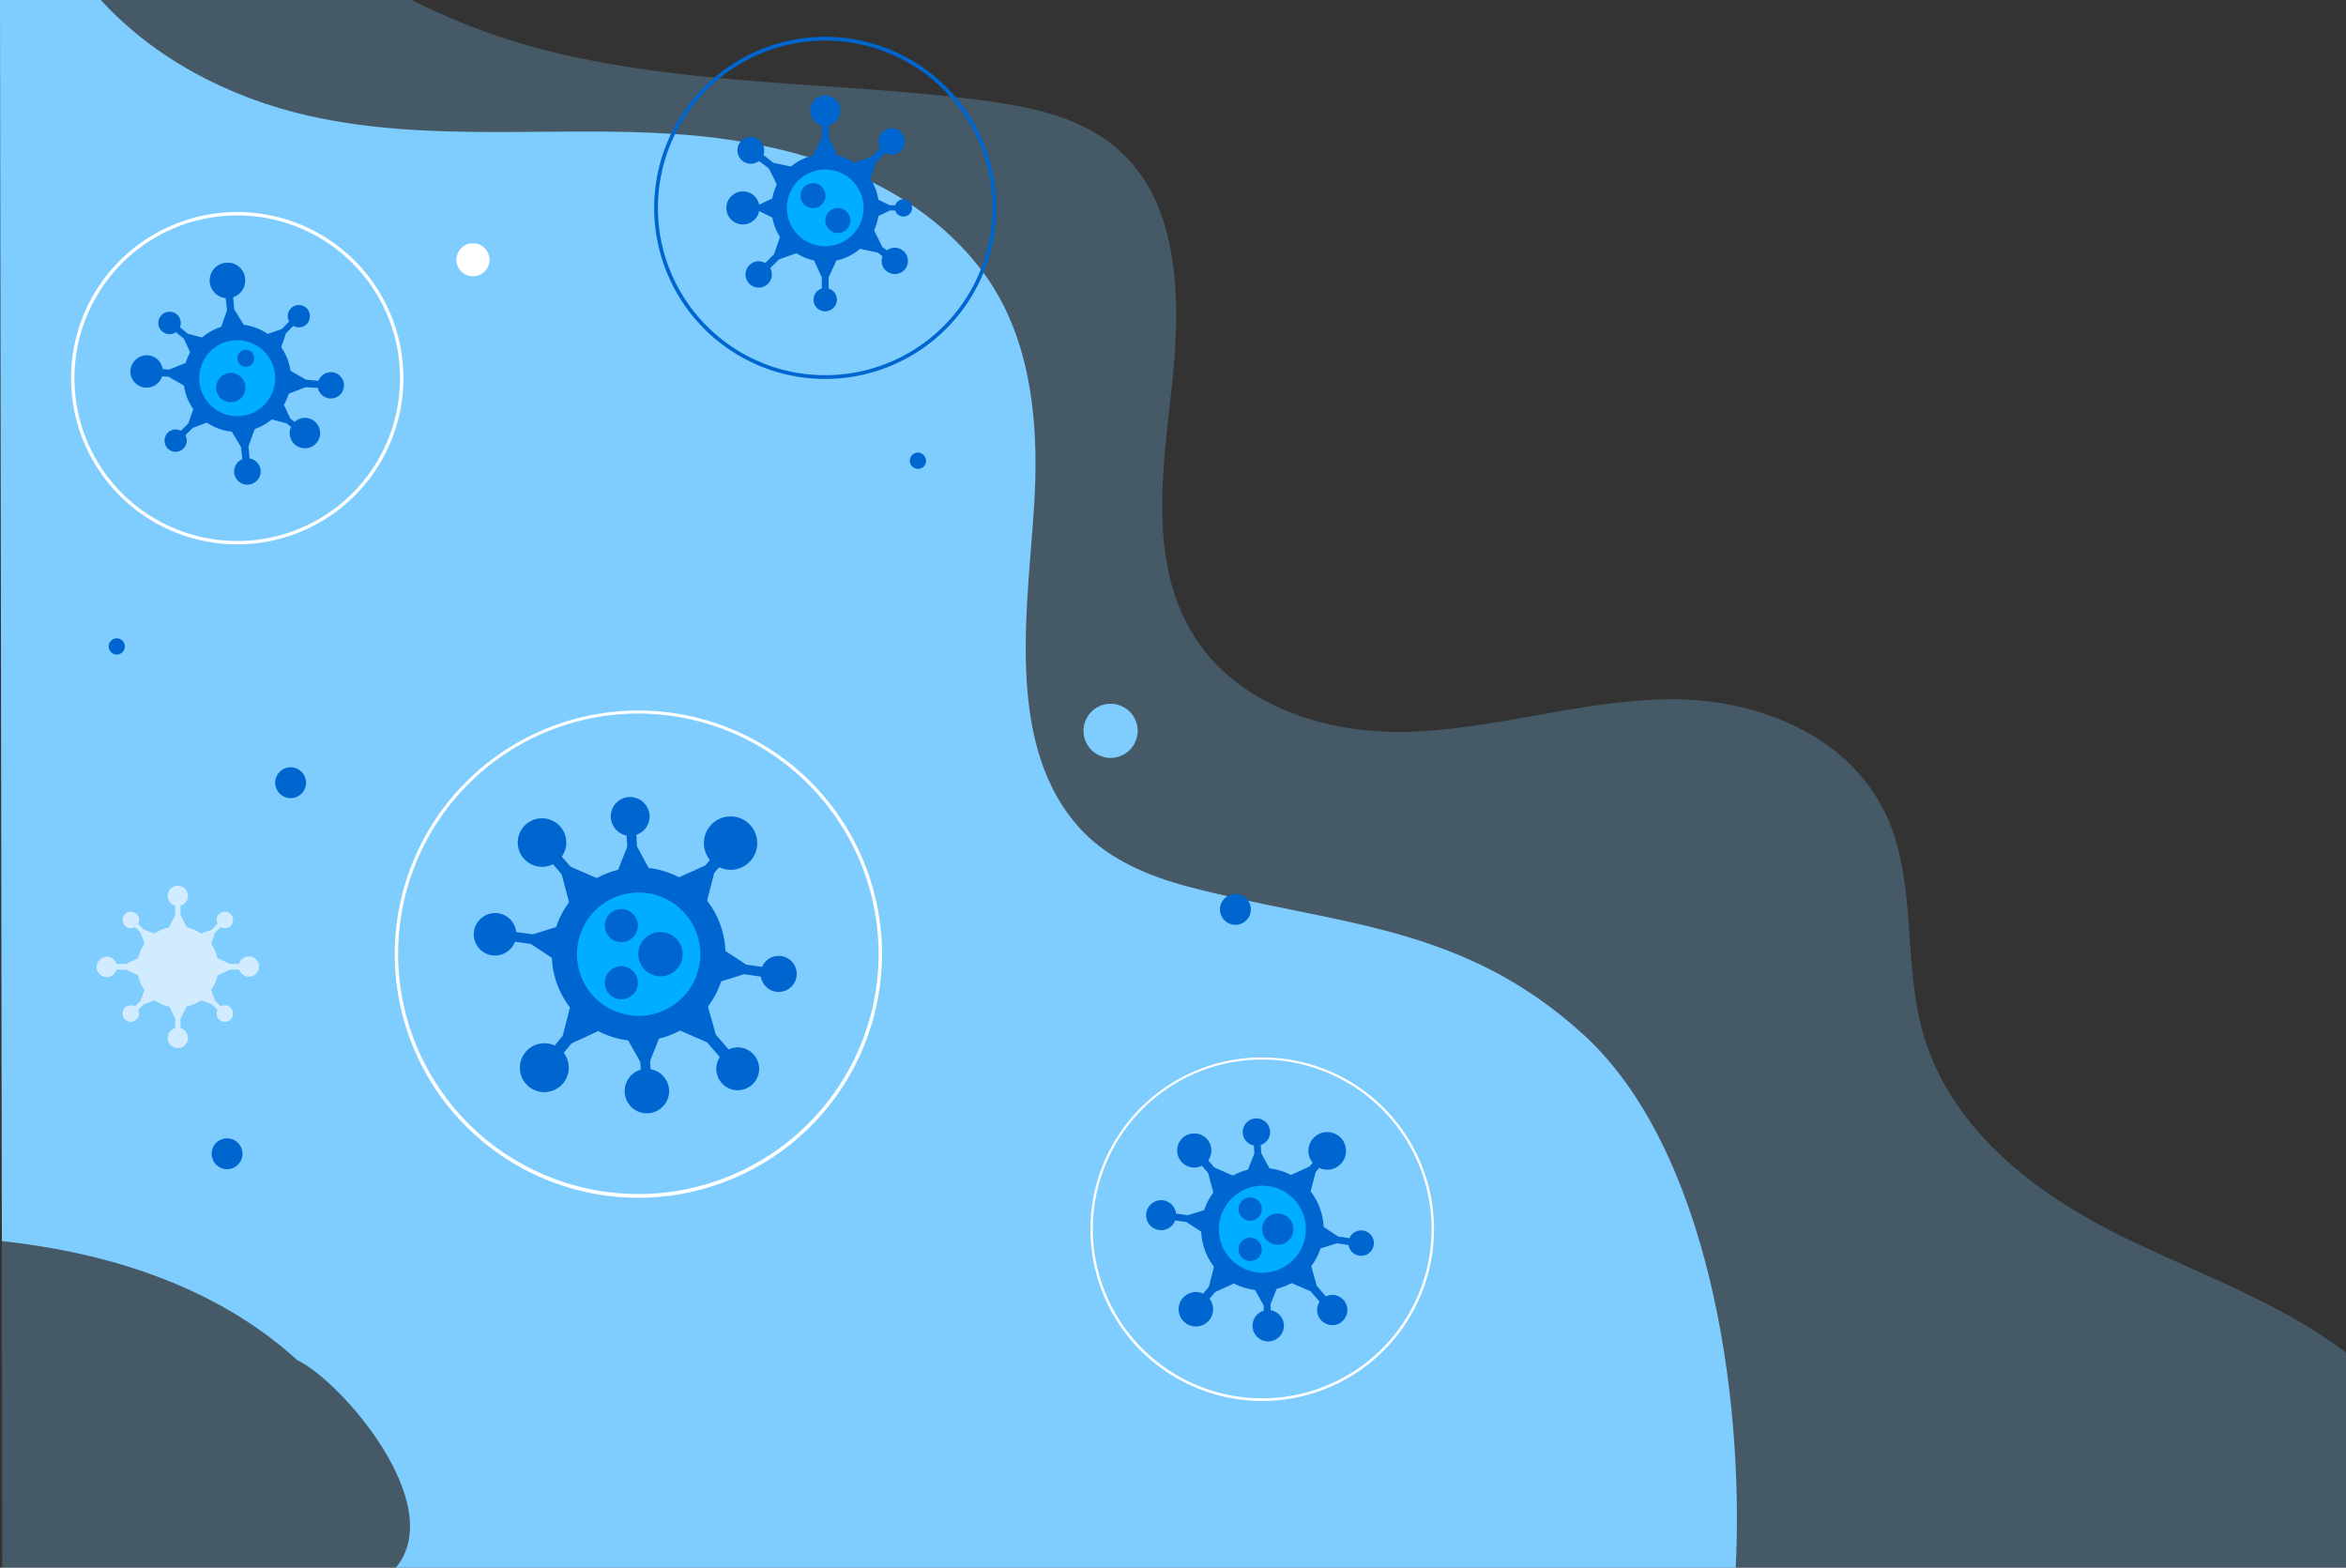 <svg xmlns="http://www.w3.org/2000/svg" width="624" height="417" viewBox="0 0 624 417">
  <rect x="0" y="0" width="624" height="417" fill="#333333" stroke="none"/>
  <g id="Group_1" data-name="Group 1" transform="translate(-633 -318)">
    <path id="Path_1" data-name="Path 1" d="M624,359.769c-18.088-13.652-39.675-21.079-59.862-31.018-22.885-11.359-45.97-28.725-52.966-55.156-4.8-18.021-1.6-38.227-8.794-55.265C492.684,195.5,467.1,185.782,444.115,186c-23.085.218-45.57,7.754-68.656,8.628-22.985.874-48.768-7.208-59.961-29.161-9.594-18.677-6.1-41.613-3.8-62.8s2.3-45.544-11.692-60.4c-9.894-10.594-24.485-13.652-38.276-15.509-37.376-4.915-75.451-3.823-112.228-12.342A173.122,173.122,0,0,1,109.53,0H0L.6,417H624Z" transform="translate(633 318)" fill="#7fccff" opacity="0.25"/>
    <path id="Path_2" data-name="Path 2" d="M421.3,275.316c-32.723-29.905-65.947-29.069-105.476-39.525-10.207-2.719-20.515-7.006-27.92-14.743C266.492,198.566,273.7,160.3,275.2,132.169c1.1-21.331-1.3-44.022-14.711-61.066-19.114-24.363-50.837-33.46-80.858-35.447-32.524-2.2-65.648,2.4-97.771-4.915C61.244,26.036,41.23,15.789,26.819,0H0L.5,330.108c1.4.209,2.8.313,4.2.522,26.919,3.451,53.939,12.548,74.354,31.16,11.708,5.542,40.229,38.48,26.219,55.21h356.4C463.979,370.887,454.328,305.64,421.3,275.316Z" transform="translate(633 318)" fill="#7fccff"/>
    <path id="Path_3" data-name="Path 3" d="M77.3,212.3a4.1,4.1,0,1,0-4.1-4.1A4.1,4.1,0,0,0,77.3,212.3Z" transform="translate(633 318)" fill="#0066cf"/>
    <path id="Path_4" data-name="Path 4" d="M60.4,311a4.1,4.1,0,1,0-4.1-4.1A4.1,4.1,0,0,0,60.4,311Z" transform="translate(633 318)" fill="#0066cf"/>
    <path id="Path_5" data-name="Path 5" d="M328.6,246a4.1,4.1,0,1,0-4.1-4.1A4.1,4.1,0,0,0,328.6,246Z" transform="translate(633 318)" fill="#0066cf"/>
    <path id="Path_6" data-name="Path 6" d="M125.8,73.5a4.4,4.4,0,1,0-4.4-4.4A4.4,4.4,0,0,0,125.8,73.5Z" transform="translate(633 318)" fill="#fff"/>
    <path id="Path_7" data-name="Path 7" d="M295.4,201.6a7.2,7.2,0,1,0-7.2-7.2A7.2,7.2,0,0,0,295.4,201.6Z" transform="translate(633 318)" fill="#7fccff"/>
    <path id="Path_8" data-name="Path 8" d="M31,174.1a2.151,2.151,0,1,1,2.2-2.1A2.135,2.135,0,0,1,31,174.1Z" transform="translate(633 318)" fill="#0066cf"/>
    <path id="Path_9" data-name="Path 9" d="M244.1,124.7a2.151,2.151,0,1,1,2.2-2.1A2.075,2.075,0,0,1,244.1,124.7Z" transform="translate(633 318)" fill="#0066cf"/>
    <path id="Path_10" data-name="Path 10" d="M47.3,268a10.8,10.8,0,1,0-10.8-10.8A10.8,10.8,0,0,0,47.3,268Z" transform="translate(633 318)" fill="#d1ecff"/>
    <path id="Path_11" data-name="Path 11" d="M33.5,256.4H30.8v1.5h2.7l4.2,2v-5.5Z" transform="translate(633 318)" fill="#d1ecff"/>
    <path id="Path_12" data-name="Path 12" d="M28.4,254.5a2.7,2.7,0,1,1-2.7,2.7A2.754,2.754,0,0,1,28.4,254.5Z" transform="translate(633 318)" fill="#d1ecff"/>
    <path id="Path_13" data-name="Path 13" d="M61.2,256.4l-4.3-2v5.5l4.3-2h2.6v-1.5Z" transform="translate(633 318)" fill="#d1ecff"/>
    <path id="Path_14" data-name="Path 14" d="M66.2,259.8a2.7,2.7,0,1,1,2.7-2.7A2.689,2.689,0,0,1,66.2,259.8Z" transform="translate(633 318)" fill="#d1ecff"/>
    <path id="Path_15" data-name="Path 15" d="M47.3,264.9a7.7,7.7,0,1,0-7.7-7.7A7.7,7.7,0,0,0,47.3,264.9Z" transform="translate(633 318)" fill="#d1ecff"/>
    <path id="Path_16" data-name="Path 16" d="M48,243.3v-2.6H46.6v2.6l-2,4.2h5.5Z" transform="translate(633 318)" fill="#d1ecff"/>
    <path id="Path_17" data-name="Path 17" d="M50,238.3a2.7,2.7,0,1,1-2.7-2.7A2.689,2.689,0,0,1,50,238.3Z" transform="translate(633 318)" fill="#d1ecff"/>
    <path id="Path_18" data-name="Path 18" d="M44.6,266.8l2,4.2v2.7H48V271l2.1-4.2Z" transform="translate(633 318)" fill="#d1ecff"/>
    <path id="Path_19" data-name="Path 19" d="M47.3,278.8a2.7,2.7,0,1,0-2.7-2.7A2.7,2.7,0,0,0,47.3,278.8Z" transform="translate(633 318)" fill="#d1ecff"/>
    <path id="Path_20" data-name="Path 20" d="M38.3,247.3l-1.6-1.6-.9.8,1.6,1.6,1.3,3.7,3.3-3.2Z" transform="translate(633 318)" fill="#d1ecff"/>
    <path id="Path_21" data-name="Path 21" d="M34.8,246.9a2.2,2.2,0,1,0-2.2-2.2A2.2,2.2,0,0,0,34.8,246.9Z" transform="translate(633 318)" fill="#d1ecff"/>
    <path id="Path_22" data-name="Path 22" d="M58.8,267.8l-1.6-1.6-1.3-3.7-3.3,3.3,3.7,1.3,1.6,1.5Z" transform="translate(633 318)" fill="#d1ecff"/>
    <path id="Path_23" data-name="Path 23" d="M59.8,271.8a2.2,2.2,0,1,0-2.2-2.2A2.2,2.2,0,0,0,59.8,271.8Z" transform="translate(633 318)" fill="#d1ecff"/>
    <path id="Path_24" data-name="Path 24" d="M58.8,246.5l-.9-.8-1.6,1.6-3.7,1.3,3.3,3.2,1.3-3.7Z" transform="translate(633 318)" fill="#d1ecff"/>
    <path id="Path_25" data-name="Path 25" d="M59.8,246.9a2.2,2.2,0,1,0-2.2-2.2A2.2,2.2,0,0,0,59.8,246.9Z" transform="translate(633 318)" fill="#d1ecff"/>
    <path id="Path_26" data-name="Path 26" d="M42,265.8l-3.3-3.3-1.3,3.7-1.6,1.6.9.8,1.6-1.5Z" transform="translate(633 318)" fill="#d1ecff"/>
    <path id="Path_27" data-name="Path 27" d="M34.8,271.8a2.2,2.2,0,1,0-2.2-2.2A2.2,2.2,0,0,0,34.8,271.8Z" transform="translate(633 318)" fill="#d1ecff"/>
    <path id="Path_28" data-name="Path 28" d="M63.1,114.9a14.3,14.3,0,1,0-14.3-14.3A14.3,14.3,0,0,0,63.1,114.9Z" transform="translate(633 318)" fill="#0066cf"/>
    <path id="Path_29" data-name="Path 29" d="M45,98.3,41.5,98l-.2,2,3.5.2,5.4,3.1.5-7.3Z" transform="translate(633 318)" fill="#0066cf"/>
    <path id="Path_30" data-name="Path 30" d="M39.3,94.5a4.31,4.31,0,1,1-4.6,4A4.406,4.406,0,0,1,39.3,94.5Z" transform="translate(633 318)" fill="#0066cf"/>
    <path id="Path_31" data-name="Path 31" d="M81.4,101,76,97.9l-.5,7.3,5.8-2.2,3.5.2.1-1.9Z" transform="translate(633 318)" fill="#0066cf"/>
    <path id="Path_32" data-name="Path 32" d="M88,106a3.5,3.5,0,1,0-3.5-3.5A3.5,3.5,0,0,0,88,106Z" transform="translate(633 318)" fill="#0066cf"/>
    <path id="Path_33" data-name="Path 33" d="M63.1,110.7A10.1,10.1,0,1,0,53,100.6,10.1,10.1,0,0,0,63.1,110.7Z" transform="translate(633 318)" fill="#00adff"/>
    <path id="Path_34" data-name="Path 34" d="M61.4,107a3.9,3.9,0,1,0-3.9-3.9A3.9,3.9,0,0,0,61.4,107Z" transform="translate(633 318)" fill="#0066cf"/>
    <path id="Path_35" data-name="Path 35" d="M67,93.7a2.263,2.263,0,1,0,0,3.2A2.432,2.432,0,0,0,67,93.7Z" transform="translate(633 318)" fill="#0066cf"/>
    <path id="Path_36" data-name="Path 36" d="M62.3,82.3,62,78.8,60,79l.4,3.5-2.1,5.9,7.3-.8Z" transform="translate(633 318)" fill="#0066cf"/>
    <path id="Path_37" data-name="Path 37" d="M65.2,74.1A4.727,4.727,0,1,1,60,69.9,4.609,4.609,0,0,1,65.2,74.1Z" transform="translate(633 318)" fill="#0066cf"/>
    <path id="Path_38" data-name="Path 38" d="M60.9,113.6l3.2,5.3.4,3.5,1.9-.2-.3-3.5,2.1-5.8Z" transform="translate(633 318)" fill="#0066cf"/>
    <path id="Path_39" data-name="Path 39" d="M62.3,125.8a3.523,3.523,0,1,1,3.9,3.1A3.511,3.511,0,0,1,62.3,125.8Z" transform="translate(633 318)" fill="#0066cf"/>
    <path id="Path_40" data-name="Path 40" d="M50,88.8l-2.3-1.9-1.1,1.3,2.3,1.9,2.2,4.7L55,90.1Z" transform="translate(633 318)" fill="#0066cf"/>
    <path id="Path_41" data-name="Path 41" d="M47,83.6a2.983,2.983,0,1,1-4.2.4A2.994,2.994,0,0,1,47,83.6Z" transform="translate(633 318)" fill="#0066cf"/>
    <path id="Path_42" data-name="Path 42" d="M79.5,113.2l-2.3-1.9L75,106.6l-3.8,4.7,5,1.3,2.3,1.8Z" transform="translate(633 318)" fill="#0066cf"/>
    <path id="Path_43" data-name="Path 43" d="M78.5,118.3a4.046,4.046,0,1,1,5.7-.5A4.079,4.079,0,0,1,78.5,118.3Z" transform="translate(633 318)" fill="#0066cf"/>
    <path id="Path_44" data-name="Path 44" d="M78.2,86.5,77,85.4l-2,2.1-4.9,1.7,4.3,4.3,1.7-4.9Z" transform="translate(633 318)" fill="#0066cf"/>
    <path id="Path_45" data-name="Path 45" d="M81.6,86.2a2.97,2.97,0,1,1,0-4.2A3.085,3.085,0,0,1,81.6,86.2Z" transform="translate(633 318)" fill="#0066cf"/>
    <path id="Path_46" data-name="Path 46" d="M56.1,112l-4.3-4.3-1.7,4.9L48,114.7l1.2,1.2,2.1-2.1Z" transform="translate(633 318)" fill="#0066cf"/>
    <path id="Path_47" data-name="Path 47" d="M44.6,115.1a2.97,2.97,0,1,1,0,4.2A3.085,3.085,0,0,1,44.6,115.1Z" transform="translate(633 318)" fill="#0066cf"/>
    <path id="Path_48" data-name="Path 48" d="M63.1,144.8a44.2,44.2,0,1,1,44.2-44.2A44.214,44.214,0,0,1,63.1,144.8Zm0-87.5a43.3,43.3,0,1,0,43.3,43.3A43.318,43.318,0,0,0,63.1,57.3Z" transform="translate(633 318)" fill="#fff"/>
    <path id="Path_49" data-name="Path 49" d="M169.871,276.913a23.1,23.1,0,1,0-23.1-23.1A23.1,23.1,0,0,0,169.871,276.913Z" transform="translate(633 318)" fill="#0066cf"/>
    <path id="Path_50" data-name="Path 50" d="M147.979,226.184l-2.344,2.029,5.366,6.2,2.344-2.029Z" transform="translate(633 318)" fill="#0066cf"/>
    <path id="Path_51" data-name="Path 51" d="M160.871,234.513l-8.9,7.7-2.6-9.7,2.3-2Z" transform="translate(633 318)" fill="#0066cf"/>
    <path id="Path_52" data-name="Path 52" d="M149.071,219.913a6.454,6.454,0,1,1-9.1-.7A6.476,6.476,0,0,1,149.071,219.913Z" transform="translate(633 318)" fill="#0066cf"/>
    <path id="Path_53" data-name="Path 53" d="M191.752,281.519l2.343-2.029-5.366-6.2-2.344,2.029Z" transform="translate(633 318)" fill="#0066cf"/>
    <path id="Path_54" data-name="Path 54" d="M178.771,273.213l8.9-7.7,2.7,9.6-2.4,2.1Z" transform="translate(633 318)" fill="#0066cf"/>
    <path id="Path_55" data-name="Path 55" d="M201.915,284.59a5.7,5.7,0,1,0-5.983,5.4A5.7,5.7,0,0,0,201.915,284.59Z" transform="translate(633 318)" fill="#0066cf"/>
    <path id="Path_56" data-name="Path 56" d="M169.871,270.213a16.4,16.4,0,1,0-16.4-16.4A16.4,16.4,0,0,0,169.871,270.213Z" transform="translate(633 318)" fill="#00adff"/>
    <path id="Path_57" data-name="Path 57" d="M165.271,241.813a4.4,4.4,0,1,0,4.4,4.4A4.439,4.439,0,0,0,165.271,241.813Z" transform="translate(633 318)" fill="#0066cf"/>
    <path id="Path_58" data-name="Path 58" d="M165.271,257.013a4.4,4.4,0,1,0,4.4,4.4A4.439,4.439,0,0,0,165.271,257.013Z" transform="translate(633 318)" fill="#0066cf"/>
    <path id="Path_59" data-name="Path 59" d="M175.671,247.913a5.911,5.911,0,0,0-5.9,5.9,5.977,5.977,0,0,0,5.9,5.9,5.9,5.9,0,0,0,0-11.8Z" transform="translate(633 318)" fill="#0066cf"/>
    <path id="Path_60" data-name="Path 60" d="M193.675,227.782l-2.378-1.989-5.26,6.291,2.378,1.988Z" transform="translate(633 318)" fill="#0066cf"/>
    <path id="Path_61" data-name="Path 61" d="M187.471,241.913l-9-7.6,9.1-4.1,2.4,2Z" transform="translate(633 318)" fill="#0066cf"/>
    <path id="Path_62" data-name="Path 62" d="M199.771,228.813a7.1,7.1,0,1,1-.9-10A7.12,7.12,0,0,1,199.771,228.813Z" transform="translate(633 318)" fill="#0066cf"/>
    <path id="Path_63" data-name="Path 63" d="M146.074,279.836l2.378,1.988,5.26-6.29-2.378-1.988Z" transform="translate(633 318)" fill="#0066cf"/>
    <path id="Path_64" data-name="Path 64" d="M152.171,265.813l9,7.5-9.1,4.2-2.4-2Z" transform="translate(633 318)" fill="#0066cf"/>
    <path id="Path_65" data-name="Path 65" d="M149.5,288.474a6.5,6.5,0,1,0-9.189.252A6.5,6.5,0,0,0,149.5,288.474Z" transform="translate(633 318)" fill="#0066cf"/>
    <path id="Path_66" data-name="Path 66" d="M169.16,220.44l-2.6.156.414,6.888,2.6-.156Z" transform="translate(633 318)" fill="#0066cf"/>
    <path id="Path_67" data-name="Path 67" d="M173.471,232.613l-9.8.6,3.1-7.8,2.7-.2Z" transform="translate(633 318)" fill="#0066cf"/>
    <path id="Path_68" data-name="Path 68" d="M172.771,216.813a5.162,5.162,0,1,1-5.5-4.8A5.219,5.219,0,0,1,172.771,216.813Z" transform="translate(633 318)" fill="#0066cf"/>
    <path id="Path_69" data-name="Path 69" d="M170.6,287.209l2.6-.156-.414-6.888-2.6.156Z" transform="translate(633 318)" fill="#0066cf"/>
    <path id="Path_70" data-name="Path 70" d="M166.171,275.113l9.8-.6-3.1,7.8-2.6.1Z" transform="translate(633 318)" fill="#0066cf"/>
    <path id="Path_71" data-name="Path 71" d="M166.171,290.613a5.93,5.93,0,0,1,5.5-6.3,5.992,5.992,0,0,1,6.3,5.5,5.93,5.93,0,0,1-5.5,6.3A5.863,5.863,0,0,1,166.171,290.613Z" transform="translate(633 318)" fill="#0066cf"/>
    <path id="Path_72" data-name="Path 72" d="M202.713,259.821l.362-2.574-6.833-.961-.362,2.575Z" transform="translate(633 318)" fill="#0066cf"/>
    <path id="Path_73" data-name="Path 73" d="M189.971,261.613l1.4-9.7,7,4.6-.4,2.6Z" transform="translate(633 318)" fill="#0066cf"/>
    <path id="Path_74" data-name="Path 74" d="M206.471,263.813a4.794,4.794,0,1,1,5.4-4.1A4.817,4.817,0,0,1,206.471,263.813Z" transform="translate(633 318)" fill="#0066cf"/>
    <path id="Path_75" data-name="Path 75" d="M137.015,247.882l-.362,2.575,6.833.961.362-2.575Z" transform="translate(633 318)" fill="#0066cf"/>
    <path id="Path_76" data-name="Path 76" d="M149.771,246.013l-1.4,9.8-7-4.6.4-2.7Z" transform="translate(633 318)" fill="#0066cf"/>
    <path id="Path_77" data-name="Path 77" d="M132.471,242.913a5.657,5.657,0,1,1-6.4,4.8A5.729,5.729,0,0,1,132.471,242.913Z" transform="translate(633 318)" fill="#0066cf"/>
    <path id="Path_78" data-name="Path 78" d="M169.8,318.6a64.8,64.8,0,1,1,64.8-64.8A64.849,64.849,0,0,1,169.8,318.6Zm0-128.8a63.9,63.9,0,1,0,63.9,63.9A64.017,64.017,0,0,0,169.8,189.8Z" transform="translate(633 318)" fill="#fff"/>
    <path id="Path_79" data-name="Path 79" d="M335.778,343.254a16.288,16.288,0,1,0-16.288-16.288A16.288,16.288,0,0,0,335.778,343.254Z" transform="translate(633 318)" fill="#0066cf"/>
    <path id="Path_80" data-name="Path 80" d="M320.342,307.485l-1.653,1.431,3.784,4.371,1.652-1.43Z" transform="translate(633 318)" fill="#0066cf"/>
    <path id="Path_81" data-name="Path 81" d="M329.432,313.358l-6.276,5.429-1.833-6.84,1.622-1.41Z" transform="translate(633 318)" fill="#0066cf"/>
    <path id="Path_82" data-name="Path 82" d="M321.112,303.063a4.551,4.551,0,1,1-6.417-.494A4.566,4.566,0,0,1,321.112,303.063Z" transform="translate(633 318)" fill="#0066cf"/>
    <path id="Path_83" data-name="Path 83" d="M351.206,346.5l1.653-1.43-3.784-4.372-1.653,1.43Z" transform="translate(633 318)" fill="#0066cf"/>
    <path id="Path_84" data-name="Path 84" d="M342.053,340.645l6.276-5.429,1.9,6.769-1.693,1.481Z" transform="translate(633 318)" fill="#0066cf"/>
    <path id="Path_85" data-name="Path 85" d="M358.372,348.668a4.019,4.019,0,1,0-4.219,3.809A4.018,4.018,0,0,0,358.372,348.668Z" transform="translate(633 318)" fill="#0066cf"/>
    <path id="Path_86" data-name="Path 86" d="M335.778,338.53a11.564,11.564,0,1,0-11.564-11.564A11.564,11.564,0,0,0,335.778,338.53Z" transform="translate(633 318)" fill="#00adff"/>
    <path id="Path_87" data-name="Path 87" d="M332.534,318.505a3.1,3.1,0,1,0,3.1,3.1A3.13,3.13,0,0,0,332.534,318.505Z" transform="translate(633 318)" fill="#0066cf"/>
    <path id="Path_88" data-name="Path 88" d="M332.534,329.223a3.1,3.1,0,1,0,3.1,3.1A3.13,3.13,0,0,0,332.534,329.223Z" transform="translate(633 318)" fill="#0066cf"/>
    <path id="Path_89" data-name="Path 89" d="M339.868,322.806a4.168,4.168,0,0,0-4.161,4.16,4.214,4.214,0,0,0,4.161,4.16,4.16,4.16,0,1,0,0-8.32Z" transform="translate(633 318)" fill="#0066cf"/>
    <path id="Path_90" data-name="Path 90" d="M352.563,308.612l-1.677-1.4-3.709,4.435,1.677,1.4Z" transform="translate(633 318)" fill="#0066cf"/>
    <path id="Path_91" data-name="Path 91" d="M348.188,318.575l-6.346-5.358,6.416-2.891,1.693,1.41Z" transform="translate(633 318)" fill="#0066cf"/>
    <path id="Path_92" data-name="Path 92" d="M356.861,309.338a5.006,5.006,0,1,1-.635-7.051A5.02,5.02,0,0,1,356.861,309.338Z" transform="translate(633 318)" fill="#0066cf"/>
    <path id="Path_93" data-name="Path 93" d="M319,345.315l1.677,1.4,3.709-4.436-1.677-1.4Z" transform="translate(633 318)" fill="#0066cf"/>
    <path id="Path_94" data-name="Path 94" d="M323.3,335.428l6.346,5.288-6.416,2.961-1.692-1.41Z" transform="translate(633 318)" fill="#0066cf"/>
    <path id="Path_95" data-name="Path 95" d="M321.413,351.407a4.583,4.583,0,1,0-6.479.177A4.584,4.584,0,0,0,321.413,351.407Z" transform="translate(633 318)" fill="#0066cf"/>
    <path id="Path_96" data-name="Path 96" d="M335.276,303.435l-1.83.11.292,4.856,1.83-.11Z" transform="translate(633 318)" fill="#0066cf"/>
    <path id="Path_97" data-name="Path 97" d="M338.316,312.018l-6.91.423,2.186-5.5,1.9-.141Z" transform="translate(633 318)" fill="#0066cf"/>
    <path id="Path_98" data-name="Path 98" d="M337.823,300.877a3.64,3.64,0,1,1-3.878-3.384A3.68,3.68,0,0,1,337.823,300.877Z" transform="translate(633 318)" fill="#0066cf"/>
    <path id="Path_99" data-name="Path 99" d="M336.29,350.514l1.83-.11-.292-4.856-1.83.11Z" transform="translate(633 318)" fill="#0066cf"/>
    <path id="Path_100" data-name="Path 100" d="M333.169,341.985l6.91-.423-2.186,5.5-1.833.07Z" transform="translate(633 318)" fill="#0066cf"/>
    <path id="Path_101" data-name="Path 101" d="M333.169,352.914a4.182,4.182,0,0,1,3.878-4.442,4.224,4.224,0,0,1,4.442,3.878,4.181,4.181,0,0,1-3.878,4.442A4.133,4.133,0,0,1,333.169,352.914Z" transform="translate(633 318)" fill="#0066cf"/>
    <path id="Path_102" data-name="Path 102" d="M358.935,331.2l.255-1.816-4.818-.677-.255,1.816Z" transform="translate(633 318)" fill="#0066cf"/>
    <path id="Path_103" data-name="Path 103" d="M349.951,332.466l.987-6.839,4.936,3.243-.282,1.833Z" transform="translate(633 318)" fill="#0066cf"/>
    <path id="Path_104" data-name="Path 104" d="M361.585,334.017a3.38,3.38,0,1,1,3.808-2.891A3.4,3.4,0,0,1,361.585,334.017Z" transform="translate(633 318)" fill="#0066cf"/>
    <path id="Path_105" data-name="Path 105" d="M312.611,322.785l-.256,1.815,4.818.677.256-1.815Z" transform="translate(633 318)" fill="#0066cf"/>
    <path id="Path_106" data-name="Path 106" d="M321.605,321.466l-.987,6.91-4.936-3.243.282-1.9Z" transform="translate(633 318)" fill="#0066cf"/>
    <path id="Path_107" data-name="Path 107" d="M309.407,319.281a3.989,3.989,0,1,1-4.513,3.384A4.039,4.039,0,0,1,309.407,319.281Z" transform="translate(633 318)" fill="#0066cf"/>
    <path id="Path_108" data-name="Path 108" d="M335.728,372.649a45.691,45.691,0,1,1,45.691-45.692A45.726,45.726,0,0,1,335.728,372.649Zm0-90.819a45.057,45.057,0,1,0,45.057,45.057A45.14,45.14,0,0,0,335.728,281.83Z" transform="translate(633 318)" fill="#fff"/>
    <path id="Path_109" data-name="Path 109" d="M219.5,100.8A45.5,45.5,0,1,1,265,55.3,45.537,45.537,0,0,1,219.5,100.8Zm0-90A44.5,44.5,0,1,0,264,55.3,44.534,44.534,0,0,0,219.5,10.8Z" transform="translate(633 318)" fill="#0066cf"/>
    <path id="Path_110" data-name="Path 110" d="M219.5,69.6a14.3,14.3,0,1,0-14.3-14.3A14.3,14.3,0,0,0,219.5,69.6Z" transform="translate(633 318)" fill="#0066cf"/>
    <path id="Path_111" data-name="Path 111" d="M205.7,43.3l-2.8-2.2-1.2,1.6,2.8,2.1,2.8,5.6,4.4-5.8Z" transform="translate(633 318)" fill="#0066cf"/>
    <path id="Path_112" data-name="Path 112" d="M201.9,37.2a3.561,3.561,0,1,1-5,.6A3.54,3.54,0,0,1,201.9,37.2Z" transform="translate(633 318)" fill="#0066cf"/>
    <path id="Path_113" data-name="Path 113" d="M234.7,65.7l-2.8-5.6-4.5,5.8,6.1,1.3,2.8,2.2,1.2-1.6Z" transform="translate(633 318)" fill="#0066cf"/>
    <path id="Path_114" data-name="Path 114" d="M238,72.9a3.5,3.5,0,1,0-3.5-3.5A3.5,3.5,0,0,0,238,72.9Z" transform="translate(633 318)" fill="#0066cf"/>
    <path id="Path_115" data-name="Path 115" d="M219.5,65.5a10.2,10.2,0,1,0-10.2-10.2A10.2,10.2,0,0,0,219.5,65.5Z" transform="translate(633 318)" fill="#00adff"/>
    <path id="Path_116" data-name="Path 116" d="M218.6,54.4a3.323,3.323,0,1,0-4.7,0A3.32,3.32,0,0,0,218.6,54.4Z" transform="translate(633 318)" fill="#0066cf"/>
    <path id="Path_117" data-name="Path 117" d="M225.2,61a3.323,3.323,0,1,0-4.7,0A3.32,3.32,0,0,0,225.2,61Z" transform="translate(633 318)" fill="#0066cf"/>
    <path id="Path_118" data-name="Path 118" d="M233.1,43l2.5-2.4-1.3-1.4-2.5,2.5-5.9,2,5.2,5.2Z" transform="translate(633 318)" fill="#0066cf"/>
    <path id="Path_119" data-name="Path 119" d="M237.2,41.1a3.5,3.5,0,1,0-3.5-3.5A3.5,3.5,0,0,0,237.2,41.1Z" transform="translate(633 318)" fill="#0066cf"/>
    <path id="Path_120" data-name="Path 120" d="M207.9,61.7l-2,5.9-2.5,2.5,1.3,1.4,2.5-2.5,5.9-2.1Z" transform="translate(633 318)" fill="#0066cf"/>
    <path id="Path_121" data-name="Path 121" d="M201.8,76.5a3.5,3.5,0,1,0-3.5-3.5A3.5,3.5,0,0,0,201.8,76.5Z" transform="translate(633 318)" fill="#0066cf"/>
    <path id="Path_122" data-name="Path 122" d="M220.4,36.5V33.2h-1.8v3.3L216,41.9h7Z" transform="translate(633 318)" fill="#0066cf"/>
    <path id="Path_123" data-name="Path 123" d="M219.5,33.4a4,4,0,1,0-4-4A4,4,0,0,0,219.5,33.4Z" transform="translate(633 318)" fill="#0066cf"/>
    <path id="Path_124" data-name="Path 124" d="M220.4,76.9V73.8l2.3-5h-6.4l2.3,5v3.1Z" transform="translate(633 318)" fill="#0066cf"/>
    <path id="Path_125" data-name="Path 125" d="M216.4,79.7a3.1,3.1,0,1,1,3.1,3.1A3.052,3.052,0,0,1,216.4,79.7Z" transform="translate(633 318)" fill="#0066cf"/>
    <path id="Path_126" data-name="Path 126" d="M239.3,56V54.6h-2.6l-4.2-2V58l4.2-2Z" transform="translate(633 318)" fill="#0066cf"/>
    <path id="Path_127" data-name="Path 127" d="M240.3,57.6a2.3,2.3,0,1,0-2.3-2.3A2.3,2.3,0,0,0,240.3,57.6Z" transform="translate(633 318)" fill="#0066cf"/>
    <path id="Path_128" data-name="Path 128" d="M206.5,58.4V52.3l-4.7,2.2h-3v1.6h3Z" transform="translate(633 318)" fill="#0066cf"/>
    <path id="Path_129" data-name="Path 129" d="M197.6,50.9a4.4,4.4,0,1,1-4.4,4.4A4.439,4.439,0,0,1,197.6,50.9Z" transform="translate(633 318)" fill="#0066cf"/>
  </g>
</svg>
